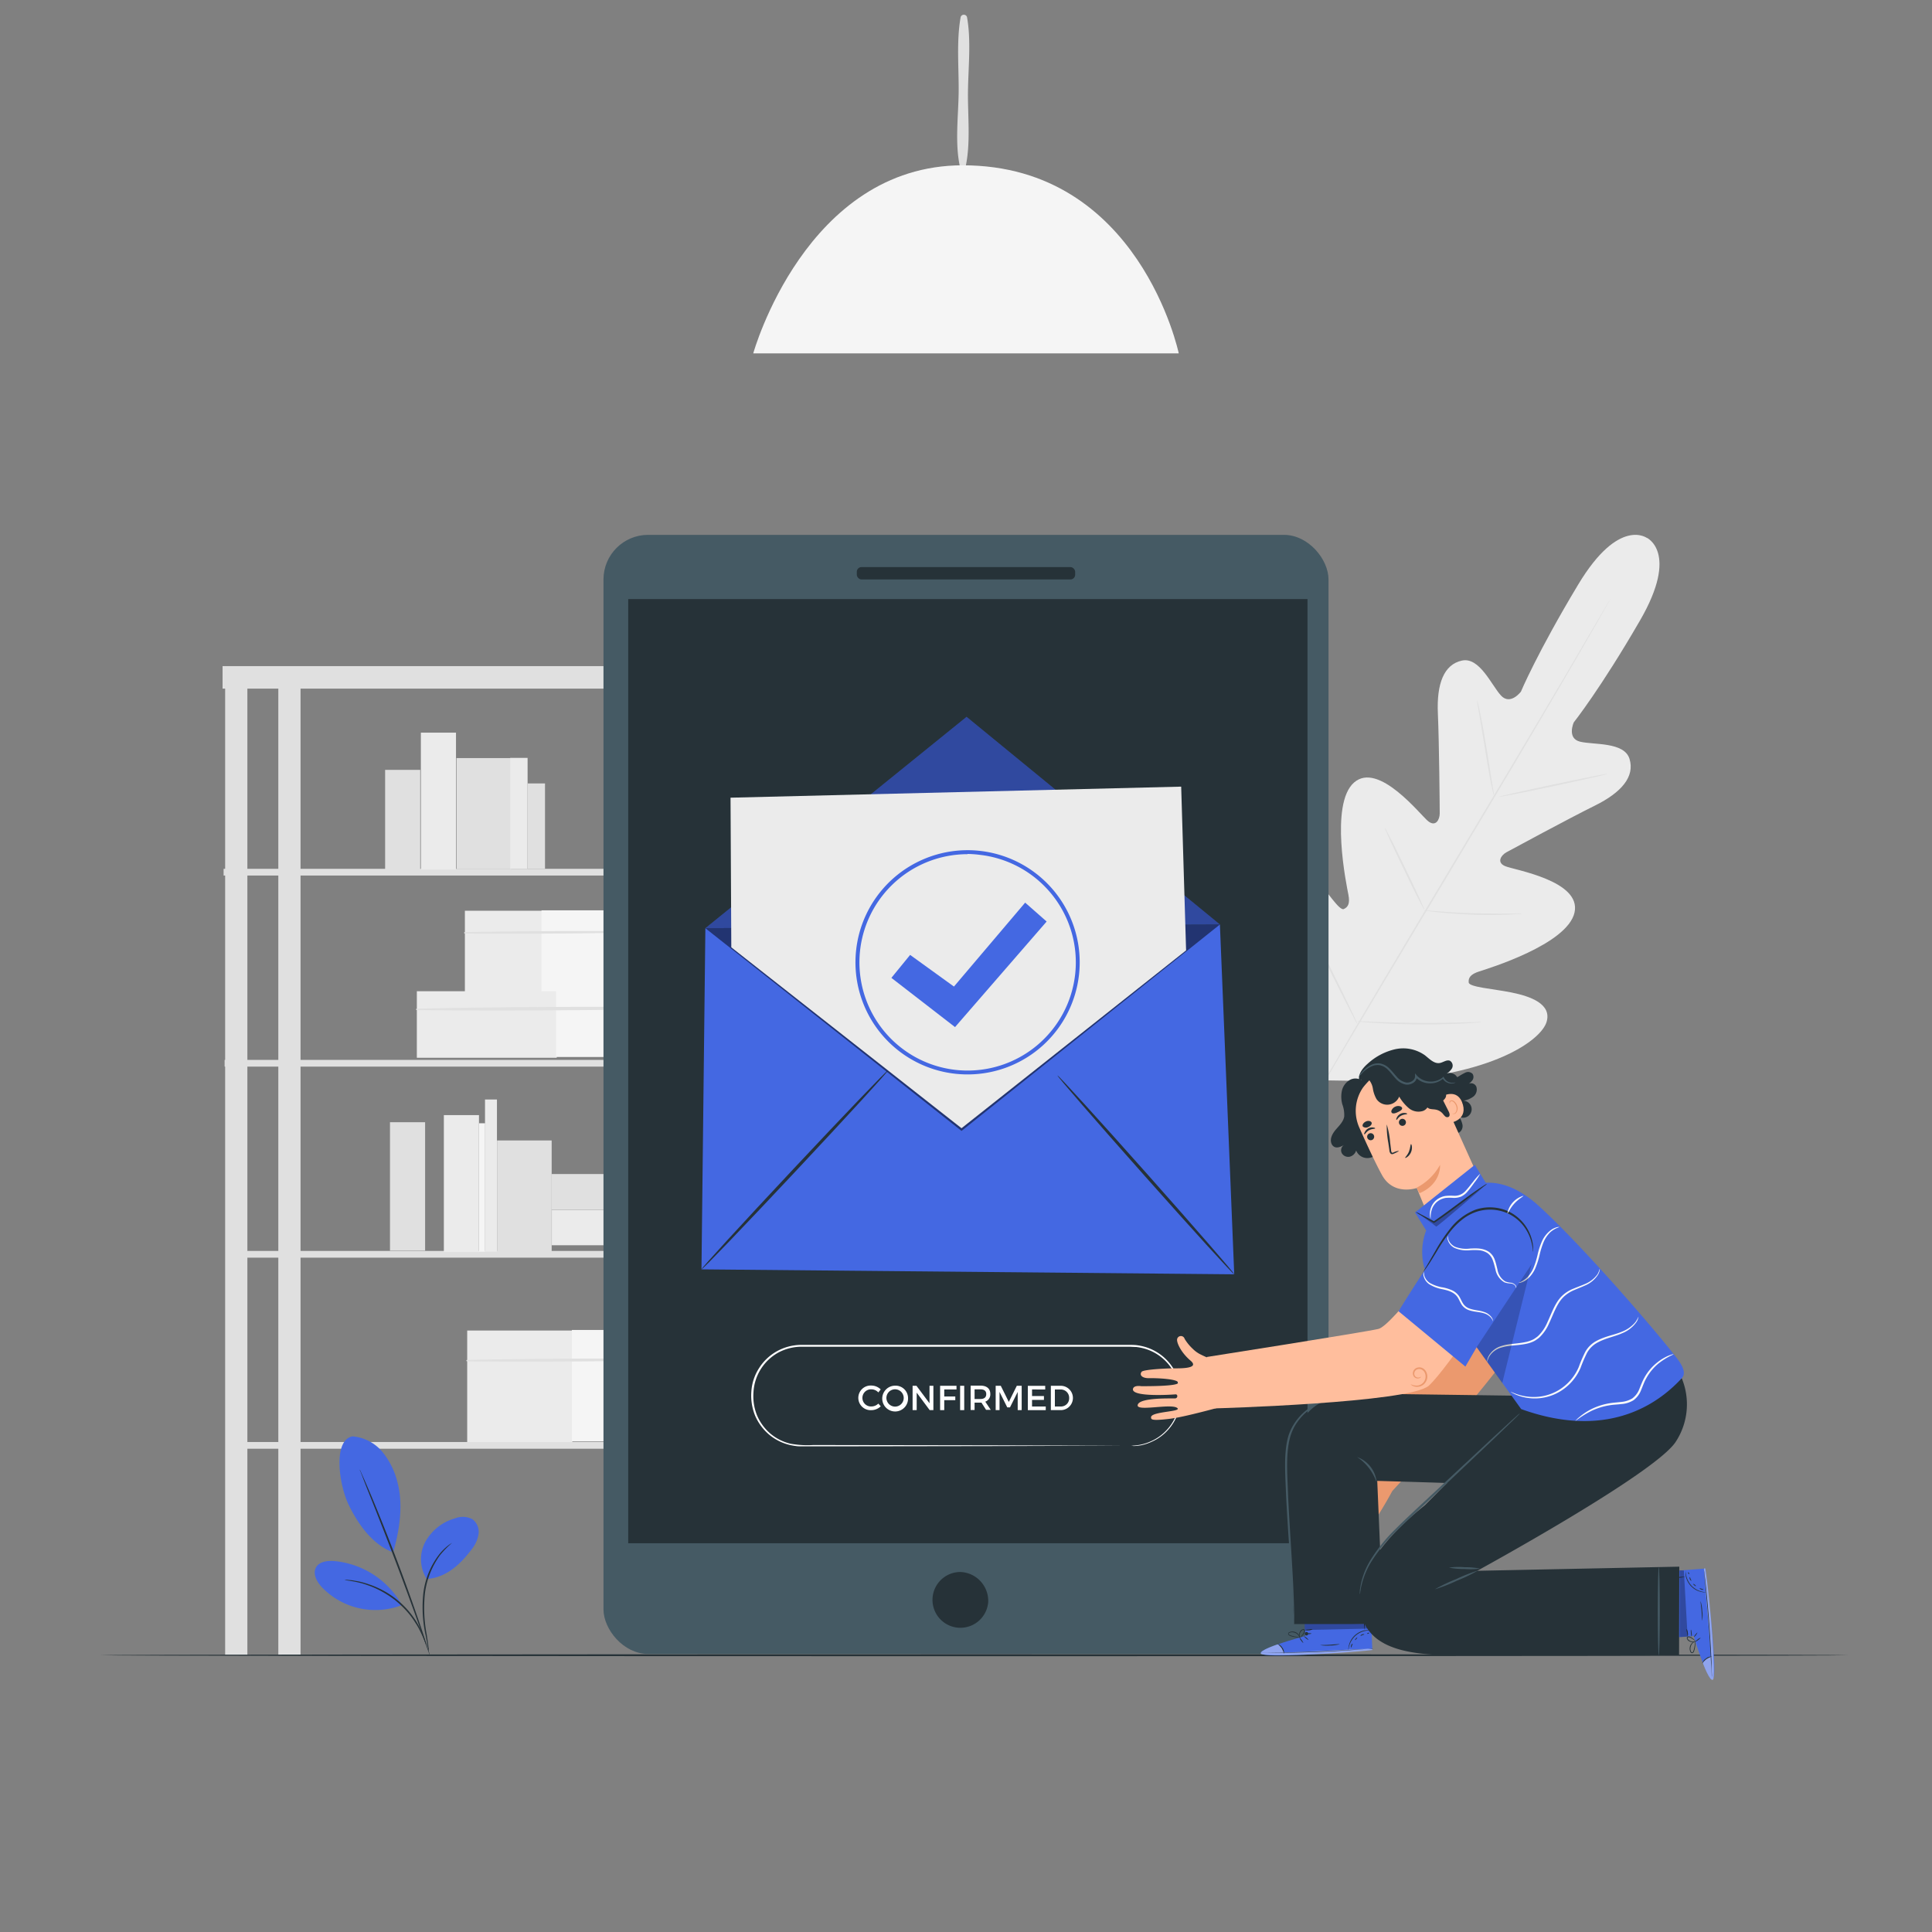 
<svg class="animated" id="freepik_stories-confirmed" xmlns="http://www.w3.org/2000/svg" viewBox="0 0 500 500" version="1.1" xmlns:xlink="http://www.w3.org/1999/xlink" xmlns:svgjs="http://svgjs.com/svgjs"><rect x="0" y="0" width="500" height="500" fill="#808080" stroke="none"/><g id="freepik--background-complete--inject-58" class="animable" style="transform-origin: 243.526px 216.066px;"><path d="M426.27,139.26s-7.25-5.57-17.82,12S393.61,179,393.61,179s-2.72,3.64-5.16,1-5.52-10-10.07-9.05c-4.71,1-6.6,6-6.26,13.67s.48,24.38.48,25.9-1,3.6-3,2-12.84-15.57-19.18-10-1.91,26.68-1.46,29-.08,3.25-1.2,3.74-4.33-4.57-7.59-8.43-7.72-7.77-11.11-4.25-5.5,19,7.48,45.24l6.81,11.78,13.66.21c29.27-1.32,41.78-10.62,43.23-15.29s-4.13-6.68-9.09-7.67-10.93-1.37-11.05-2.59.46-2.12,2.71-2.85,22.87-7,24.68-15.27-15.72-11-18-12-.93-2.86.37-3.57,16.07-8.7,22.92-12.09,10.35-7.48,8.94-12.08c-1.35-4.44-9.26-3.6-12.78-4.45s-1.65-5-1.65-5,6.91-8.68,17.16-26.4,1.64-21.43,1.64-21.43" style="fill: rgb(235, 235, 235); transform-origin: 377.981px 209.116px;" id="el9zwgitnqta7" class="animable"></path><path d="M416.77,155s-.06.13-.19.38l-.62,1.1c-.55,1-1.36,2.39-2.39,4.21-2.08,3.65-5.13,8.92-8.92,15.41-7.58,13-18.2,30.84-30,50.52s-22.46,37.51-30.1,50.45l-9,15.35-2.46,4.16-.65,1.08c-.15.25-.23.36-.23.36s.06-.13.19-.38.35-.63.61-1.1l2.4-4.21c2.08-3.65,5.13-8.92,8.92-15.41,7.58-13,18.2-30.84,30-50.52s22.46-37.51,30.1-50.45l9-15.34,2.46-4.17.65-1.08C416.69,155.06,416.77,155,416.77,155Z" style="fill: rgb(224, 224, 224); transform-origin: 374.49px 226.51px;" id="elwp8f3dpnnv" class="animable"></path><path d="M382.28,181.33a4,4,0,0,1,.28.94c.15.62.35,1.51.58,2.62.46,2.21,1,5.28,1.57,8.69s1,6.39,1.39,8.71c.17,1.05.32,1.93.43,2.64a5.27,5.27,0,0,1,.13,1,4.25,4.25,0,0,1-.29-.94c-.15-.61-.35-1.51-.57-2.62-.44-2.21-.95-5.29-1.51-8.7s-1.06-6.38-1.44-8.7c-.18-1-.33-1.92-.45-2.63A4.74,4.74,0,0,1,382.28,181.33Z" style="fill: rgb(224, 224, 224); transform-origin: 384.47px 193.63px;" id="elhmnzoa8t5qd" class="animable"></path><path d="M387.88,206.23c0-.11,6.27-1.54,14-3.18s14.1-2.89,14.13-2.78-6.26,1.54-14,3.19S387.91,206.35,387.88,206.23Z" style="fill: rgb(224, 224, 224); transform-origin: 401.945px 203.251px;" id="elekrmuuxvk2u" class="animable"></path><path d="M368.41,235.64a4.24,4.24,0,0,1,1,0l2.72.2c2.3.17,5.48.39,9,.5s6.7.12,9,.1h2.73a3.89,3.89,0,0,1,1,0,4.35,4.35,0,0,1-1,.12c-.65,0-1.58.11-2.73.15-2.31.1-5.5.15-9,0s-6.71-.38-9-.62c-1.15-.13-2.08-.24-2.72-.34A3.92,3.92,0,0,1,368.41,235.64Z" style="fill: rgb(224, 224, 224); transform-origin: 381.135px 236.208px;" id="eltdjfsl3j9" class="animable"></path><path d="M358.38,214.23a3.56,3.56,0,0,1,.48.8c.31.61.7,1.35,1.16,2.24,1,1.9,2.26,4.54,3.68,7.47s2.68,5.58,3.57,7.52c.41.9.76,1.67,1,2.3a3.48,3.48,0,0,1,.33.87,3.56,3.56,0,0,1-.48-.8c-.31-.61-.7-1.36-1.16-2.24-1-1.9-2.26-4.54-3.68-7.47s-2.68-5.59-3.57-7.52l-1-2.3A4.31,4.31,0,0,1,358.38,214.23Z" style="fill: rgb(224, 224, 224); transform-origin: 363.49px 224.83px;" id="el9tdrjdviiyb" class="animable"></path><path d="M337.89,238a7.56,7.56,0,0,1,.6,1l1.5,2.87c1.24,2.43,2.94,5.8,4.79,9.53s3.51,7.13,4.69,9.59l1.37,2.93a5.47,5.47,0,0,1,.45,1.1,9.15,9.15,0,0,1-.6-1l-1.49-2.87c-1.25-2.43-2.95-5.8-4.8-9.53s-3.5-7.12-4.68-9.59l-1.38-2.93A5.21,5.21,0,0,1,337.89,238Z" style="fill: rgb(224, 224, 224); transform-origin: 344.59px 251.51px;" id="elvw5cdhsbd4c" class="animable"></path><path d="M351.16,264.31a6.88,6.88,0,0,1,1.27,0l3.46.14c2.92.11,7,.24,11.42.27s8.5-.05,11.42-.13l3.47-.09a7.88,7.88,0,0,1,1.27,0,7.44,7.44,0,0,1-1.27.15c-.81.07-2,.15-3.46.22-2.92.15-7,.28-11.43.25s-8.51-.21-11.43-.4c-1.47-.09-2.65-.18-3.46-.26A6.69,6.69,0,0,1,351.16,264.31Z" style="fill: rgb(224, 224, 224); transform-origin: 367.315px 264.702px;" id="elmdioozayr4" class="animable"></path><g id="elus5icktks0g"><rect x="58.27" y="172.79" width="5.75" height="255.52" style="fill: rgb(224, 224, 224); transform-origin: 61.145px 300.55px; transform: rotate(-0.31deg);" class="animable"></rect></g><g id="el9hg3wphwpkf"><rect x="72.03" y="172.71" width="5.75" height="255.52" style="fill: rgb(224, 224, 224); transform-origin: 74.905px 300.47px; transform: rotate(-0.31deg);" class="animable"></rect></g><g id="elqlftcetjcyr"><rect x="192.3" y="172.07" width="5.75" height="255.52" style="fill: rgb(224, 224, 224); transform-origin: 195.175px 299.83px; transform: rotate(-0.31deg);" class="animable"></rect></g><g id="eltagwl1482j"><rect x="206.07" y="172" width="5.75" height="255.52" style="fill: rgb(224, 224, 224); transform-origin: 208.945px 299.76px; transform: rotate(-0.31deg);" class="animable"></rect></g><g id="el7105p25nqxi"><rect x="57.6" y="172.39" width="153.55" height="5.83" style="fill: rgb(224, 224, 224); transform-origin: 134.375px 175.305px; transform: rotate(-0.31deg);" class="animable"></rect></g><g id="el3r3o2tpm2l9"><rect x="57.87" y="224.85" width="153.55" height="1.74" style="fill: rgb(224, 224, 224); transform-origin: 134.645px 225.72px; transform: rotate(-0.31deg);" class="animable"></rect></g><g id="elw30f9x5tppq"><rect x="58.13" y="274.3" width="153.55" height="1.74" style="fill: rgb(224, 224, 224); transform-origin: 134.905px 275.17px; transform: rotate(-0.31deg);" class="animable"></rect></g><g id="elueaoztvdx7c"><rect x="58.4" y="323.74" width="153.55" height="1.74" style="fill: rgb(224, 224, 224); transform-origin: 135.175px 324.61px; transform: rotate(-0.31deg);" class="animable"></rect></g><g id="ele16b3qjgegh"><rect x="58.66" y="373.19" width="153.55" height="1.74" style="fill: rgb(224, 224, 224); transform-origin: 135.435px 374.06px; transform: rotate(-0.31deg);" class="animable"></rect></g><g id="el0gwqglm1qbil"><rect x="120.91" y="344.34" width="27.2" height="28.86" style="fill: rgb(235, 235, 235); transform-origin: 134.51px 358.77px; transform: rotate(-0.573deg);" class="animable"></rect></g><g id="el0eo44bva0kn"><rect x="147.99" y="344.19" width="27.2" height="28.86" style="fill: rgb(245, 245, 245); transform-origin: 161.59px 358.62px; transform: rotate(-0.31deg);" class="animable"></rect></g><path d="M120.88,352.31c18.07.18,36.2,0,54.27-.26a.21.21,0,0,0,0-.42c-18.07-.09-36.2-.05-54.27.32a.18.18,0,0,0,0,.36Z" style="fill: rgb(224, 224, 224); transform-origin: 148.031px 351.986px;" id="elinzs6cvzcls" class="animable"></path><g id="el724j7cfi69g"><rect x="120.31" y="235.7" width="19.92" height="21.13" style="fill: rgb(235, 235, 235); transform-origin: 130.27px 246.265px; transform: rotate(-0.573deg);" class="animable"></rect></g><g id="el51qhyrbgwc9"><rect x="140.14" y="235.59" width="19.92" height="21.13" style="fill: rgb(245, 245, 245); transform-origin: 150.1px 246.155px; transform: rotate(-0.573deg);" class="animable"></rect></g><path d="M120.29,241.59q19.86.16,39.75-.18a.22.22,0,0,0,0-.43c-13.23-.07-26.51,0-39.75.25a.18.18,0,0,0,0,.36Z" style="fill: rgb(224, 224, 224); transform-origin: 140.162px 241.298px;" id="eloz6j3149k88" class="animable"></path><g id="eltf4flpfyzoa"><rect x="107.88" y="256.53" width="36.2" height="17.22" style="fill: rgb(235, 235, 235); transform-origin: 125.98px 265.14px; transform: rotate(-0.573deg);" class="animable"></rect></g><g id="eldf5i366yltn"><rect x="143.9" y="256.33" width="36.2" height="17.22" style="fill: rgb(245, 245, 245); transform-origin: 162px 264.94px; transform: rotate(-0.573deg);" class="animable"></rect></g><path d="M107.86,261.41c24,.27,48.18,0,72.22-.35a.22.22,0,0,0,0-.43c-24.05-.12-48.18-.11-72.22.42a.18.18,0,0,0,0,.36Z" style="fill: rgb(224, 224, 224); transform-origin: 143.968px 261.044px;" id="elm6wqlql2g4" class="animable"></path><g id="elj4g2kq8sjh8"><rect x="108.92" y="189.61" width="9.09" height="35.45" style="fill: rgb(235, 235, 235); transform-origin: 113.465px 207.335px; transform: rotate(-0.31deg);" class="animable"></rect></g><g id="ely9heeeizunp"><rect x="99.67" y="199.24" width="9.09" height="25.78" style="fill: rgb(224, 224, 224); transform-origin: 104.215px 212.13px; transform: rotate(-0.31deg);" class="animable"></rect></g><g id="eloj28yuhlki"><rect x="118.14" y="196.19" width="14.13" height="28.73" style="fill: rgb(224, 224, 224); transform-origin: 125.205px 210.555px; transform: rotate(-0.31deg);" class="animable"></rect></g><g id="elkye0vaw01s"><rect x="132.05" y="196.14" width="4.49" height="28.73" style="fill: rgb(235, 235, 235); transform-origin: 134.295px 210.505px; transform: rotate(-0.573deg);" class="animable"></rect></g><g id="ellpdwi0eyaem"><rect x="136.56" y="202.75" width="4.49" height="22.09" style="fill: rgb(224, 224, 224); transform-origin: 138.805px 213.795px; transform: rotate(-0.31deg);" class="animable"></rect></g><g id="elp1mvhs5hn1"><rect x="100.93" y="290.43" width="9.09" height="33.24" style="fill: rgb(224, 224, 224); transform-origin: 105.475px 307.05px; transform: rotate(22.29deg);" class="animable"></rect></g><g id="el6kv8n3c687x"><rect x="114.87" y="288.59" width="9.09" height="35.45" style="fill: rgb(235, 235, 235); transform-origin: 119.415px 306.315px; transform: rotate(-0.31deg);" class="animable"></rect></g><g id="el3lid7numcau"><rect x="128.64" y="295.15" width="14.13" height="28.73" style="fill: rgb(224, 224, 224); transform-origin: 135.705px 309.515px; transform: rotate(-0.31deg);" class="animable"></rect></g><g id="elg8u3bp8h5de"><rect x="125.52" y="284.55" width="3.09" height="39.37" style="fill: rgb(235, 235, 235); transform-origin: 127.065px 304.235px; transform: rotate(-0.31deg);" class="animable"></rect></g><g id="el0h1necn4locr"><rect x="123.99" y="290.7" width="1.55" height="33.24" style="fill: rgb(245, 245, 245); transform-origin: 124.765px 307.32px; transform: rotate(-0.31deg);" class="animable"></rect></g><g id="el5zzz03pxsgn"><rect x="158.83" y="306.44" width="1.55" height="33.24" style="fill: rgb(245, 245, 245); transform-origin: 159.605px 323.06px; transform: rotate(-90.31deg);" class="animable"></rect></g><g id="elw49vpwwh2h"><rect x="142.81" y="313.08" width="36.23" height="9.19" style="fill: rgb(235, 235, 235); transform-origin: 160.925px 317.675px; transform: rotate(-0.31deg);" class="animable"></rect></g><g id="elurn2a9xjclm"><rect x="142.76" y="303.84" width="29.1" height="9.19" style="fill: rgb(224, 224, 224); transform-origin: 157.31px 308.435px; transform: rotate(-0.573deg);" class="animable"></rect></g><path d="M249.93,43c1.29-6.1.51-13.06.58-19.28s.86-13.17-.25-19.31a.86.86,0,0,0-1.64,0c-1.12,6.15-.46,13.06-.52,19.31s-1,13.18.3,19.28a.8.8,0,0,0,1.53,0Z" style="fill: rgb(224, 224, 224); transform-origin: 249.282px 23.688px;" id="ellj98y1xd6q" class="animable"></path><path d="M194.94,91.45H305.06s-10.17-48.67-55.89-48.67C208.49,42.78,194.94,91.45,194.94,91.45Z" style="fill: rgb(245, 245, 245); transform-origin: 250px 67.115px;" id="elivrz7ceunk" class="animable"></path></g><g id="freepik--Floor--inject-58" class="animable" style="transform-origin: 252.105px 428.37px;"><path d="M478.44,428.37c0,.14-101.34.26-226.32.26s-226.35-.12-226.35-.26,101.32-.26,226.35-.26S478.44,428.22,478.44,428.37Z" style="fill: rgb(38, 50, 56); transform-origin: 252.105px 428.37px;" id="el5jb3tpmxb3w" class="animable"></path></g><g id="freepik--Device--inject-58" class="animable" style="transform-origin: 250px 283.23px;"><rect x="156.18" y="138.42" width="187.64" height="289.62" rx="11.55" style="fill: rgb(69, 90, 100); transform-origin: 250px 283.23px;" id="eldcv99ej43i" class="animable"></rect><path d="M255.75,414.57a7.22,7.22,0,1,1-7.2-7.74A7.49,7.49,0,0,1,255.75,414.57Z" style="fill: rgb(38, 50, 56); transform-origin: 248.542px 414.05px;" id="elpye16au23k" class="animable"></path><rect x="221.74" y="146.76" width="56.51" height="3.2" rx="1.22" style="fill: rgb(38, 50, 56); transform-origin: 249.995px 148.36px;" id="el3n6zdaxzic4" class="animable"></rect><rect x="162.58" y="155.04" width="175.8" height="244.35" style="fill: rgb(38, 50, 56); transform-origin: 250.48px 277.215px;" id="elgzylho38y6i" class="animable"></rect><path d="M292.74,374.17l.65-.06a13.39,13.39,0,0,0,1.88-.25,12.62,12.62,0,0,0,2.9-1,12.14,12.14,0,0,0,3.41-2.4,12.39,12.39,0,0,0,2.86-4.36,13.49,13.49,0,0,0,.81-6.12A12.54,12.54,0,0,0,296.13,349a14.16,14.16,0,0,0-2.08-.4c-.72,0-1.44-.08-2.19-.07H287.3l-9.67,0-21.35,0-48.91,0a12.76,12.76,0,0,0-6.06,1.58A12.48,12.48,0,0,0,195,360.28a13.32,13.32,0,0,0,.91,6,12.83,12.83,0,0,0,3.49,4.76,12.54,12.54,0,0,0,5.18,2.59,24.55,24.55,0,0,0,5.75.35H216l39.95.06,26.93.08,7.32.05,1.9,0,.65,0-.65,0-1.9,0-7.32,0-26.93.08-39.95.06h-8.61c-.49,0-1,0-1.49-.09a14.58,14.58,0,0,1-1.47-.26,13,13,0,0,1-5.39-2.69,13.37,13.37,0,0,1-3.64-4.95,13.83,13.83,0,0,1-.95-6.18,12.61,12.61,0,0,1,1.95-6,12.89,12.89,0,0,1,4.66-4.44,13.23,13.23,0,0,1,6.32-1.65l48.91,0,21.35,0h14.23c.74,0,1.49,0,2.23.07a15,15,0,0,1,2.14.43A12.86,12.86,0,0,1,305.54,360a13.69,13.69,0,0,1-.87,6.23,12.61,12.61,0,0,1-2.94,4.41,12.28,12.28,0,0,1-3.49,2.4,12.81,12.81,0,0,1-2.95,1,11.91,11.91,0,0,1-1.9.19C293,374.18,292.74,374.17,292.74,374.17Z" style="fill: rgb(255, 255, 255); transform-origin: 250.005px 361.18px;" id="elfm1qdf039wu" class="animable"></path><path d="M227.93,359.58l-.62.78a2.43,2.43,0,0,0-1.75-.8,2.22,2.22,0,1,0,0,4.43,2.57,2.57,0,0,0,1.75-.74l.63.7a3.58,3.58,0,0,1-2.44,1,3.19,3.19,0,1,1,0-6.37A3.48,3.48,0,0,1,227.93,359.58Z" style="fill: rgb(255, 255, 255); transform-origin: 225.036px 361.765px;" id="elpql2xx2evt" class="animable"></path><path d="M235,361.79a3.34,3.34,0,1,1-3.34-3.18A3.22,3.22,0,0,1,235,361.79Zm-5.6,0a2.26,2.26,0,0,0,2.27,2.24,2.24,2.24,0,1,0-2.27-2.24Z" style="fill: rgb(255, 255, 255); transform-origin: 231.664px 361.949px;" id="elh1tbk0lcjvs" class="animable"></path><path d="M240.6,364.94l-3.36-4.52v4.52h-1.06v-6.3h1l3.38,4.53v-4.53h1v6.3Z" style="fill: rgb(255, 255, 255); transform-origin: 238.87px 361.79px;" id="el3xgi52j3azs" class="animable"></path><path d="M244.37,359.59v1.82h2.86v.95h-2.86v2.58H243.3v-6.3h4.24v.95Z" style="fill: rgb(255, 255, 255); transform-origin: 245.42px 361.79px;" id="elxynmb0uxh99" class="animable"></path><path d="M248.48,364.94v-6.3h1.06v6.3Z" style="fill: rgb(255, 255, 255); transform-origin: 249.01px 361.79px;" id="elbl4492ajp94" class="animable"></path><path d="M254,363h-1.78v1.9H251.2v-6.3h2.55c1.61,0,2.54.78,2.54,2.15a2,2,0,0,1-1.3,2l1.41,2.11h-1.21Zm-.29-.94c1,0,1.53-.42,1.53-1.27s-.55-1.23-1.53-1.23h-1.49v2.5Z" style="fill: rgb(255, 255, 255); transform-origin: 253.8px 361.75px;" id="elzhkuy5t8k" class="animable"></path><path d="M263.38,364.94v-4.71l-2,4h-.7l-2-4v4.71h-1v-6.3H259l2.08,4.18,2.07-4.18h1.26v6.3Z" style="fill: rgb(255, 255, 255); transform-origin: 261.045px 361.79px;" id="elitlk3l9tcr" class="animable"></path><path d="M267.09,359.59v1.7h3.08v1h-3.08V364h3.55v.95H266v-6.3h4.5v.95Z" style="fill: rgb(255, 255, 255); transform-origin: 268.32px 361.8px;" id="eluzk5kpcbd8f" class="animable"></path><path d="M274.52,358.64a3.15,3.15,0,1,1,0,6.3h-2.56v-6.3ZM273,364h1.54a2.11,2.11,0,0,0,2.16-2.19,2.15,2.15,0,0,0-2.2-2.21H273Z" style="fill: rgb(255, 255, 255); transform-origin: 274.815px 361.79px;" id="eld92sypttja4" class="animable"></path></g><g id="freepik--Envelope--inject-58" class="animable" style="transform-origin: 250.48px 257.656px;"><polygon points="182.55 240.22 315.71 239.26 319.42 329.79 181.54 328.51 182.55 240.22" style="fill: rgb(68, 104, 226); transform-origin: 250.48px 284.525px;" id="elq0b8a29ap9" class="animable"></polygon><polyline points="182.55 240.22 250.15 185.52 315.71 239.26" style="fill: rgb(68, 104, 226); transform-origin: 249.13px 212.87px;" id="elp1vbjzr8mw" class="animable"></polyline><g id="elo3rgykjzvlf"><g style="opacity: 0.3; transform-origin: 249.13px 212.87px;" class="animable"><polyline points="182.55 240.22 250.15 185.52 315.71 239.26" id="elikgb7wsrygd" class="animable" style="transform-origin: 249.13px 212.87px;"></polyline></g></g><path d="M181.54,328.51c-.17-.15,10.49-11.79,23.81-26s24.24-25.59,24.41-25.43-10.49,11.79-23.81,26S181.71,328.67,181.54,328.51Z" style="fill: rgb(38, 50, 56); transform-origin: 205.65px 302.795px;" id="elzrsy6lew9as" class="animable"></path><path d="M319.42,329.79c-.17.15-10.55-11.25-23.18-25.47s-22.74-25.87-22.57-26,10.55,11.25,23.18,25.47S319.59,329.64,319.42,329.79Z" style="fill: rgb(38, 50, 56); transform-origin: 296.545px 304.055px;" id="el8y18kxluv0d" class="animable"></path><g id="el89fys058i9"><g style="opacity: 0.5; transform-origin: 249.13px 265.97px;" class="animable"><polyline points="315.71 239.26 248.84 292.68 182.55 240.22" id="elp6nw8l6obkk" class="animable" style="transform-origin: 249.13px 265.97px;"></polyline></g></g><polygon points="189.26 245.17 189.06 206.44 305.69 203.58 306.96 245.96 248.84 291.98 189.26 245.17" style="fill: rgb(235, 235, 235); transform-origin: 248.01px 247.78px;" id="elxnk8nkx76vf" class="animable"></polygon><path d="M250.47,278.06a29,29,0,0,1-28.89-32.28,29,29,0,0,1,57.66,6.53h0a29,29,0,0,1-28.77,25.75Zm-.08-57a28,28,0,1,0,27.85,31.17h0a28,28,0,0,0-24.68-31A28.2,28.2,0,0,0,250.39,221Z" style="fill: rgb(68, 104, 226); transform-origin: 250.409px 249.045px;" id="elyd0xiz6paag" class="animable"></path><polygon points="230.69 253.07 235.54 247.13 246.88 255.32 265.31 233.6 270.87 238.49 247.16 265.81 230.69 253.07" style="fill: rgb(68, 104, 226); transform-origin: 250.78px 249.705px;" id="elcsfyp0fww0o" class="animable"></polygon></g><g id="freepik--Character--inject-58" class="animable" style="transform-origin: 368.426px 353.036px;"><path d="M375.93,292.34a1.2,1.2,0,0,0,1.77.71,2,2,0,0,0,.78-2,5.79,5.79,0,0,0-.89-2.06,2.2,2.2,0,1,0,1.11-4.12,5.75,5.75,0,0,0,2.62-1.09,2.33,2.33,0,0,0,.74-2.58,1.48,1.48,0,0,0-2.35-.46,4.32,4.32,0,0,0,1.33-1.15,1.48,1.48,0,0,0,.07-1.66,1.61,1.61,0,0,0-1.87-.34,15.68,15.68,0,0,0-1.77,1,4.64,4.64,0,0,1-4.64-.17l-3.73,3.08Z" style="fill: rgb(38, 50, 56); transform-origin: 375.644px 285.324px;" id="el9m3wwf2a5b" class="animable"></path><path d="M356,275.41a5.71,5.71,0,0,0-3.88,4.77,3,3,0,0,0,.55,2.25,2.69,2.69,0,0,0,2.63.72,6.79,6.79,0,0,0,2.51-1.31,5,5,0,0,0,2.36-3.13,3.2,3.2,0,0,0-2-3.13,4.71,4.71,0,0,0-3.83.22" style="fill: rgb(38, 50, 56); transform-origin: 356.129px 279.259px;" id="el8sqblls2y6" class="animable"></path><path d="M359.23,293.88a11.63,11.63,0,0,1-1.65,3.72,4.88,4.88,0,0,1-3.37,2.09,3.12,3.12,0,0,1-3.24-1.94,2.31,2.31,0,0,1-1.66,1.6,1.91,1.91,0,0,1-2.06-.92,1.64,1.64,0,0,1,.58-2.11c-.8.45-1.8.91-2.59.44a1.64,1.64,0,0,1-.7-.93c-.41-1.26.37-2.58,1.24-3.58s1.89-2,2.1-3.28a7.68,7.68,0,0,0-.47-3.12,7.41,7.41,0,0,1-.14-3.5,4.3,4.3,0,0,1,2-2.82,3,3,0,0,1,3.32.19l.17,1.7,6.5,12.46" style="fill: rgb(38, 50, 56); transform-origin: 351.844px 289.414px;" id="elymuguz7653" class="animable"></path><path d="M374.78,313.7s2.33,24.65.37,27.86-26,36.76-26,36.76l.06,0c-.47.2-1,.39-1.52.6a8,8,0,0,1-2.61.46,11.76,11.76,0,0,1-3.28-.31c-1-.34-1.83.67-1.31,1.43s3.15,1.74,6.41,1.43-.41,3.3-1.72,4.64-5.17,5.69-5.07,6.42c.14,1.07,1.31,1.12,2.59-.25s5.39-5.22,6.07-4.49-6.1,7.46-6.1,7.46-1.68,1.21-.92,2.08c1.35,1.56,8-6.14,8.63-6.89.43-.52,1.19.24.7.77s-6.9,6.58-5.53,8.18c1.05,1.23,5.54-6.29,7.56-6.8s-4,5.35-2.93,6.49c.39.42.74.68,3.7-3.19a110.89,110.89,0,0,0,6.45-10.48c3.15-3.41,34.2-37.12,34.44-43.42.25-6.63,1.44-29.07,1.44-29.07Z" style="fill: rgb(235, 153, 110); transform-origin: 368.159px 356.683px;" id="elv5h33vy8erj" class="animable"></path><path d="M337.75,423.42l-.29-9.15,17.14-.64.56,13.38-1.06.11c-4.72.44-24,1.9-27.23,1.06C323.31,427.24,337.75,423.42,337.75,423.42Z" style="fill: rgb(68, 104, 226); transform-origin: 340.733px 421.033px;" id="elk59sogjf0g" class="animable"></path><g id="eli5gvyjxqs0r"><g style="opacity: 0.4; transform-origin: 340.709px 426.954px;" class="animable"><path d="M330.7,425.54s-5.05,1.66-4.38,2.48,20.23.07,28.84-1l-.05-.38-22.81,1.06S331.7,425.54,330.7,425.54Z" style="fill: rgb(255, 255, 255); transform-origin: 340.709px 426.954px;" id="elozb7hyk28d" class="animable"></path></g></g><path d="M355.38,426.61l-.29,0-.84.08-3.11.26c-2.63.19-6.26.41-10.28.57s-7.66.21-10.29.22h-3.12l-.85,0a1,1,0,0,1-.3,0l.3,0,.85,0,3.11-.05c2.64-.05,6.28-.13,10.29-.29s7.65-.35,10.28-.51l3.11-.19.85,0Z" style="fill: rgb(38, 50, 56); transform-origin: 340.84px 427.181px;" id="elyq71lnfq3f8" class="animable"></path><path d="M332.31,428a6.94,6.94,0,0,0-.63-1.47,7.3,7.3,0,0,0-1.11-1.15,2.29,2.29,0,0,1,1.28,1A2.24,2.24,0,0,1,332.31,428Z" style="fill: rgb(38, 50, 56); transform-origin: 331.447px 426.69px;" id="eltfjrafp7s6" class="animable"></path><path d="M337.27,425.2s-.3-.25-.56-.64a1.88,1.88,0,0,1-.4-.75c.05,0,.3.25.57.63S337.32,425.17,337.27,425.2Z" style="fill: rgb(38, 50, 56); transform-origin: 336.794px 424.505px;" id="elpt1fbdufmu" class="animable"></path><path d="M338.63,424.41s-.31-.12-.62-.38-.52-.49-.48-.54.31.13.62.38S338.67,424.37,338.63,424.41Z" style="fill: rgb(38, 50, 56); transform-origin: 338.08px 423.946px;" id="el8ejxiv14nv" class="animable"></path><path d="M339.45,422.76a2.09,2.09,0,0,1-.89.15.45.45,0,1,1,0-.21A2.05,2.05,0,0,1,339.45,422.76Z" style="fill: rgb(38, 50, 56); transform-origin: 338.561px 422.805px;" id="el05cvcar4hrn" class="animable"></path><path d="M339.71,421.61a1.81,1.81,0,0,1-1,.33,1.86,1.86,0,0,1-1-.1,6.2,6.2,0,0,1,1-.11A5.14,5.14,0,0,1,339.71,421.61Z" style="fill: rgb(38, 50, 56); transform-origin: 338.71px 421.789px;" id="elk2sxvt8x81" class="animable"></path><path d="M336.63,423.73a3.18,3.18,0,0,1-1.1,0,6.71,6.71,0,0,1-1.18-.21,3.54,3.54,0,0,1-.68-.25.62.62,0,0,1-.29-.34.43.43,0,0,1,.15-.44,2,2,0,0,1,2.52.49,1.92,1.92,0,0,1,.39.72.69.69,0,0,1,0,.3,3.18,3.18,0,0,0-.54-.92,2,2,0,0,0-1-.58,1.71,1.71,0,0,0-1.31.14c-.17.14-.09.34.11.45a3.32,3.32,0,0,0,.62.24,6.9,6.9,0,0,0,1.15.25C336.21,423.71,336.63,423.69,336.63,423.73Z" style="fill: rgb(38, 50, 56); transform-origin: 334.999px 423.12px;" id="eln4tme7er7i" class="animable"></path><path d="M336.35,423.79a1.09,1.09,0,0,1-.15-.76,1.65,1.65,0,0,1,.27-.81,1.08,1.08,0,0,1,.89-.6.44.44,0,0,1,.36.49,1.06,1.06,0,0,1-.17.5,3.32,3.32,0,0,1-.49.69c-.34.35-.6.49-.62.47s.21-.21.51-.57a3.7,3.7,0,0,0,.43-.67c.14-.24.23-.67-.05-.7s-.54.26-.7.49a1.89,1.89,0,0,0-.29.73A4.08,4.08,0,0,0,336.35,423.79Z" style="fill: rgb(38, 50, 56); transform-origin: 336.954px 422.705px;" id="el1w2vy18ongr" class="animable"></path><path d="M354.85,421.93s-.49,0-1.26.09a5.57,5.57,0,0,0-2.72,1.25,5.5,5.5,0,0,0-1.63,2.5c-.24.75-.24,1.24-.28,1.24a1.18,1.18,0,0,1,0-.35,4.7,4.7,0,0,1,.15-.93,5.21,5.21,0,0,1,4.47-3.85,4.25,4.25,0,0,1,.94,0A.92.92,0,0,1,354.85,421.93Z" style="fill: rgb(38, 50, 56); transform-origin: 351.898px 424.432px;" id="elnyen7gqx02o" class="animable"></path><path d="M352.81,414.87a30,30,0,0,1,.28,3.51,28.41,28.41,0,0,1,.07,3.53,32.9,32.9,0,0,1-.28-3.52A28.24,28.24,0,0,1,352.81,414.87Z" style="fill: rgb(38, 50, 56); transform-origin: 352.985px 418.39px;" id="ela7beayedwsl" class="animable"></path><path d="M346.72,425.52a9.76,9.76,0,0,1-2.49.34,10.06,10.06,0,0,1-2.52-.1c0-.06,1.13,0,2.51-.11S346.71,425.46,346.72,425.52Z" style="fill: rgb(38, 50, 56); transform-origin: 344.215px 425.698px;" id="el1zuz0wx8lpj" class="animable"></path><path d="M350.08,425.39s-.09.24-.19.5-.16.49-.22.49-.1-.27,0-.57S350,425.35,350.08,425.39Z" style="fill: rgb(38, 50, 56); transform-origin: 349.845px 425.882px;" id="el5eufopywamo" class="animable"></path><path d="M351.28,423.76s-.06.22-.23.41-.34.31-.39.27.07-.22.24-.41S351.24,423.72,351.28,423.76Z" style="fill: rgb(38, 50, 56); transform-origin: 350.964px 424.1px;" id="elwe0od3ia1lb" class="animable"></path><path d="M353.07,423c0,.06-.24.07-.49.17s-.43.24-.47.2.09-.28.4-.4S353.08,422.92,353.07,423Z" style="fill: rgb(38, 50, 56); transform-origin: 352.587px 423.141px;" id="ele79l279m8w" class="animable"></path><path d="M354.34,422.59c0,.05-.07.14-.21.2s-.27.07-.3,0,.08-.15.22-.21S354.32,422.53,354.34,422.59Z" style="fill: rgb(38, 50, 56); transform-origin: 354.083px 422.689px;" id="elwqn9jkw200b" class="animable"></path><g id="elf1l6fo748g8"><g style="opacity: 0.3; transform-origin: 346.27px 420.805px;" class="animable"><polygon points="354.81 421.47 337.68 421.84 337.63 419.77 354.91 420.38 354.81 421.47" id="eldks51jvres5" class="animable" style="transform-origin: 346.27px 420.805px;"></polygon></g></g><path d="M402.27,361.34l-54.18-.74S333,362,333,381.64l1.91,38.67H358l-1.57-37.06c1.29,0,18.77.58,18.77.58Z" style="fill: rgb(38, 50, 56); transform-origin: 367.635px 390.455px;" id="elntjntrrcrvq" class="animable"></path><path d="M334.92,420.31a3.23,3.23,0,0,1-.07-.67c0-.49-.07-1.13-.11-1.92l-.41-7.06c-.35-6-1-14.19-1.48-23.31-.16-4.55-.51-8.91,0-12.88a18.82,18.82,0,0,1,.59-2.86,13.45,13.45,0,0,1,1.11-2.53,14.46,14.46,0,0,1,3.14-3.8,16.32,16.32,0,0,1,3.4-2.23,17.17,17.17,0,0,1,2.88-1l1.08-.26.81-.13a3.38,3.38,0,0,1,.67-.07,2.82,2.82,0,0,1-.65.17l-.79.18-1.07.3a21.13,21.13,0,0,0-2.8,1.11,16.43,16.43,0,0,0-3.29,2.24,14.65,14.65,0,0,0-3,3.74,13.56,13.56,0,0,0-1,2.46,19.67,19.67,0,0,0-.56,2.79c-.51,3.88-.15,8.24,0,12.79.45,9.1,1.07,17.33,1.33,23.31.14,3,.21,5.4.24,7.07,0,.8,0,1.43,0,1.93A2.88,2.88,0,0,1,334.92,420.31Z" style="fill: rgb(69, 90, 100); transform-origin: 339.557px 390.95px;" id="eldt1yaj2k5an" class="animable"></path><path d="M438.33,423.43l-9.14.61L428,406.94l13.35-1,.15,1c.6,4.7,2.74,24,2,27.17C442.66,437.73,438.33,423.43,438.33,423.43Z" style="fill: rgb(68, 104, 226); transform-origin: 435.827px 420.319px;" id="ely465ap7qhel" class="animable"></path><g id="el9ufunvk2bk6"><g style="opacity: 0.4; transform-origin: 442.13px 420.335px;" class="animable"><path d="M440.7,430.4s1.83,5,2.63,4.29-.64-20.22-2-28.78l-.38,0,1.87,22.77S440.66,429.4,440.7,430.4Z" style="fill: rgb(255, 255, 255); transform-origin: 442.13px 420.335px;" id="elb64x7m59ft" class="animable"></path></g></g><path d="M440.89,405.7a1.19,1.19,0,0,1,.06.29c0,.25.07.53.11.84.1.84.22,1.88.36,3.1.29,2.62.64,6.24.93,10.25s.49,7.64.59,10.28c0,1.22.07,2.27.1,3.11,0,.32,0,.6,0,.85a1.36,1.36,0,0,1,0,.3,2.29,2.29,0,0,1,0-.3c0-.25,0-.53-.05-.84,0-.85-.1-1.89-.17-3.12-.14-2.63-.35-6.26-.64-10.27s-.63-7.63-.88-10.25c-.11-1.22-.21-2.26-.29-3.1,0-.32-.05-.59-.08-.85S440.89,405.7,440.89,405.7Z" style="fill: rgb(38, 50, 56); transform-origin: 441.969px 420.21px;" id="elj7vk1bz55n" class="animable"></path><path d="M443.05,428.7a7.92,7.92,0,0,0-1.44.69,6.71,6.71,0,0,0-1.11,1.15,2.28,2.28,0,0,1,1-1.32A2.31,2.31,0,0,1,443.05,428.7Z" style="fill: rgb(38, 50, 56); transform-origin: 441.775px 429.619px;" id="elzr360nrd5jj" class="animable"></path><path d="M440.12,423.84c0,.05-.24.31-.61.59s-.71.47-.75.42.25-.31.62-.59A2.11,2.11,0,0,1,440.12,423.84Z" style="fill: rgb(38, 50, 56); transform-origin: 439.438px 424.349px;" id="elsui05gobism" class="animable"></path><path d="M439.29,422.51s-.12.32-.36.64-.48.54-.52.5.11-.32.36-.63S439.24,422.48,439.29,422.51Z" style="fill: rgb(38, 50, 56); transform-origin: 438.847px 423.081px;" id="el4ldm5itqhn2" class="animable"></path><path d="M437.61,421.76c.06,0,.14.39.18.88a2,2,0,0,1,0,.9c-.06,0-.14-.39-.18-.88S437.55,421.76,437.61,421.76Z" style="fill: rgb(38, 50, 56); transform-origin: 437.707px 422.65px;" id="el2x8btbf15py" class="animable"></path><path d="M436.45,421.54a1.72,1.72,0,0,1,.36,1,1.76,1.76,0,0,1-.06,1,5.23,5.23,0,0,1-.14-1A5.15,5.15,0,0,1,436.45,421.54Z" style="fill: rgb(38, 50, 56); transform-origin: 436.653px 422.54px;" id="elmqsdd2axab" class="animable"></path><path d="M438.67,424.53a3,3,0,0,1,.08,1.1,6.38,6.38,0,0,1-.18,1.19,3.43,3.43,0,0,1-.22.69.63.63,0,0,1-.32.3.45.45,0,0,1-.46-.13,2,2,0,0,1,.41-2.54,1.92,1.92,0,0,1,.71-.41.59.59,0,0,1,.29-.05,2.88,2.88,0,0,0-.9.57,1.94,1.94,0,0,0-.54,1,1.65,1.65,0,0,0,.19,1.3c.14.17.34.09.44-.12a3.62,3.62,0,0,0,.22-.63,7.37,7.37,0,0,0,.21-1.16C438.67,425,438.64,424.54,438.67,424.53Z" style="fill: rgb(38, 50, 56); transform-origin: 438.133px 426.179px;" id="elxa8nde16ykl" class="animable"></path><path d="M438.75,424.81a1.09,1.09,0,0,1-.76.19,1.89,1.89,0,0,1-.82-.24,1.12,1.12,0,0,1-.63-.88.44.44,0,0,1,.48-.37,1.13,1.13,0,0,1,.51.15,3,3,0,0,1,.7.47,1.65,1.65,0,0,1,.49.59s-.21-.2-.58-.48a4.34,4.34,0,0,0-.69-.41c-.25-.13-.67-.21-.7.07s.29.54.52.69a1.78,1.78,0,0,0,.74.26A3.38,3.38,0,0,0,438.75,424.81Z" style="fill: rgb(38, 50, 56); transform-origin: 437.645px 424.258px;" id="eljv1sk461hd" class="animable"></path><path d="M436.24,406.39s0,.49.14,1.26a5.53,5.53,0,0,0,1.33,2.67,5.61,5.61,0,0,0,2.56,1.55c.76.2,1.25.19,1.25.23a1.07,1.07,0,0,1-.35,0,4.26,4.26,0,0,1-.93-.12,5.22,5.22,0,0,1-4-4.34,4,4,0,0,1,0-.94A1,1,0,0,1,436.24,406.39Z" style="fill: rgb(38, 50, 56); transform-origin: 438.866px 409.252px;" id="el9ply29f5ebj" class="animable"></path><path d="M429.25,408.68a30.94,30.94,0,0,1,3.5-.4,28.72,28.72,0,0,1,3.52-.2,28.09,28.09,0,0,1-3.5.4A28.65,28.65,0,0,1,429.25,408.68Z" style="fill: rgb(38, 50, 56); transform-origin: 432.76px 408.38px;" id="el9gpdwnkcf3s" class="animable"></path><path d="M440.11,414.39a9.77,9.77,0,0,1,.43,2.48,9.24,9.24,0,0,1,0,2.52c-.06,0-.07-1.12-.19-2.5S440.05,414.41,440.11,414.39Z" style="fill: rgb(38, 50, 56); transform-origin: 440.362px 416.89px;" id="eltih4dpsgwel" class="animable"></path><path d="M439.86,411s.24.08.51.17.49.14.49.2-.26.11-.56,0S439.82,411.08,439.86,411Z" style="fill: rgb(38, 50, 56); transform-origin: 440.357px 411.218px;" id="elnjafqzq17bh" class="animable"></path><path d="M438.19,409.89s.23.06.42.22.32.33.28.38-.22-.06-.42-.22S438.16,409.94,438.19,409.89Z" style="fill: rgb(38, 50, 56); transform-origin: 438.541px 410.196px;" id="elzg1j4w2o4q" class="animable"></path><path d="M437.34,408.14c.06,0,.08.23.18.48s.26.42.22.46-.28-.07-.41-.38S437.29,408.13,437.34,408.14Z" style="fill: rgb(38, 50, 56); transform-origin: 437.505px 408.614px;" id="elf2sqv0wthqs" class="animable"></path><path d="M436.91,406.88s.15.06.21.2.08.27,0,.3-.15-.07-.22-.21S436.86,406.9,436.91,406.88Z" style="fill: rgb(38, 50, 56); transform-origin: 437.016px 407.133px;" id="elenr88hgmutj" class="animable"></path><g id="eld77piah4f8"><g style="opacity: 0.3; transform-origin: 435.72px 415.035px;" class="animable"><polygon points="435.78 406.44 436.75 423.55 434.69 423.68 434.69 406.39 435.78 406.44" id="elzq45idti4vn" class="animable" style="transform-origin: 435.72px 415.035px;"></polygon></g></g><path d="M382.3,406.52v0s46.17-25.21,51.4-33.42a17.68,17.68,0,0,0,1.54-16.4l-38.85,5.19-27.63,27.67h0c-6,4.77-16.87,14.74-16.87,24.57,0,16.82,21.75,14.07,37.36,14.11,21.34.05,45.29.14,45.29.14l.06-22.93Z" style="fill: rgb(38, 50, 56); transform-origin: 394.232px 392.542px;" id="elg7c2n2ujj0i" class="animable"></path><path d="M371.33,411.32a43,43,0,0,0,5.69-2.23,41,41,0,0,0,5.51-2.65,42.29,42.29,0,0,0-5.69,2.24A41.06,41.06,0,0,0,371.33,411.32Z" style="fill: rgb(69, 90, 100); transform-origin: 376.93px 408.88px;" id="elwg0um821tip" class="animable"></path><path d="M375,405.7a18.64,18.64,0,0,0,4,.35,19.15,19.15,0,0,0,4.06-.09,19.25,19.25,0,0,0-4-.36A17.83,17.83,0,0,0,375,405.7Z" style="fill: rgb(69, 90, 100); transform-origin: 379.03px 405.823px;" id="el0clsy0h3gkpo" class="animable"></path><path d="M393.35,365.78a3.55,3.55,0,0,1-.43.48l-1.32,1.3-4.91,4.73-16.33,15.46c-3.19,3-6.29,5.83-9,8.5A42.92,42.92,0,0,0,355,404a20.9,20.9,0,0,0-2.62,6.2l-.23,1c0,.3-.07.55-.11.78a2.5,2.5,0,0,1-.12.63,2.82,2.82,0,0,1,0-.64c0-.23,0-.49.06-.79s.11-.66.18-1.06a19.88,19.88,0,0,1,2.51-6.35,42,42,0,0,1,6.33-7.91c2.69-2.71,5.78-5.52,9-8.54L386.44,372l5-4.6,1.39-1.24A4.17,4.17,0,0,1,393.35,365.78Z" style="fill: rgb(69, 90, 100); transform-origin: 372.626px 389.195px;" id="el260dewmpez5" class="animable"></path><path d="M379.49,315.69h0a7.91,7.91,0,0,1-11.07-3.95l-1.76-4.29s-6,2.12-9-3.35c-1.7-3.07-4.11-8.31-5.89-12.32a10.63,10.63,0,0,1,1-10.36h0c4.89-6.17,8.77-5.14,16.54-3.88l1.16.19,12.51,27.75A7.91,7.91,0,0,1,379.49,315.69Z" style="fill: rgb(255, 190, 157); transform-origin: 367.269px 296.611px;" id="elf2dhvuix1kg" class="animable"></path><path d="M355.58,294.49a.91.91,0,1,0-1.15.55A.9.9,0,0,0,355.58,294.49Z" style="fill: rgb(38, 50, 56); transform-origin: 354.725px 294.18px;" id="el8wv02zpwjef" class="animable"></path><path d="M353.12,293.57c.14.05.45-.66,1.21-1.07s1.52-.32,1.55-.46-.16-.19-.5-.24a2,2,0,0,0-1.3.25,2.09,2.09,0,0,0-.9,1C353,293.34,353.06,293.55,353.12,293.57Z" style="fill: rgb(38, 50, 56); transform-origin: 354.472px 292.675px;" id="el0mfpnpm9a0sn" class="animable"></path><path d="M362.16,290a.91.91,0,1,0,1.24-.33A.9.9,0,0,0,362.16,290Z" style="fill: rgb(38, 50, 56); transform-origin: 362.946px 290.457px;" id="elbukstsvhlnv" class="animable"></path><path d="M361.4,289.82c.14.05.45-.66,1.21-1.07s1.52-.32,1.55-.46-.16-.19-.5-.24a2,2,0,0,0-1.3.25,2.09,2.09,0,0,0-.9,1C361.32,289.59,361.34,289.8,361.4,289.82Z" style="fill: rgb(38, 50, 56); transform-origin: 362.759px 288.925px;" id="eld7b06fhh3a" class="animable"></path><path d="M362,297.85a3.83,3.83,0,0,0-1.36.4c-.21.08-.39.12-.46,0a1.23,1.23,0,0,1-.17-.64c-.07-.61-.15-1.22-.23-1.86a22.88,22.88,0,0,0-.89-4.75,24.34,24.34,0,0,0,.41,4.81c.09.64.18,1.25.27,1.86a1.4,1.4,0,0,0,.33.88.57.57,0,0,0,.51.13,1.3,1.3,0,0,0,.37-.14C361.6,298.18,362.07,297.91,362,297.85Z" style="fill: rgb(38, 50, 56); transform-origin: 360.447px 294.848px;" id="elp9yvh0eos7" class="animable"></path><path d="M366.61,307.38a14.49,14.49,0,0,0,6.07-5.91s.44,4.87-5.31,7.34Z" style="fill: rgb(235, 153, 110); transform-origin: 369.649px 305.14px;" id="elns52p8sz9dn" class="animable"></path><path d="M372.93,283.89c.09-.1,4.4-2.65,5.68,2.05,1.11,4.07-3.49,4.77-3.55,4.64S372.93,283.89,372.93,283.89Z" style="fill: rgb(255, 190, 157); transform-origin: 375.856px 286.852px;" id="elmkv5qfe8z2" class="animable"></path><path d="M375.89,288.19s.08,0,.22,0a.74.74,0,0,0,.51-.18,1.8,1.8,0,0,0,.22-1.79,2.32,2.32,0,0,0-.55-.9.83.83,0,0,0-.7-.33.38.38,0,0,0-.33.33c0,.13,0,.2,0,.21s-.11,0-.13-.2a.43.43,0,0,1,.06-.3.55.55,0,0,1,.34-.24,1,1,0,0,1,.93.34,2.48,2.48,0,0,1,.63,1,1.86,1.86,0,0,1-.37,2,.76.76,0,0,1-.65.13C375.93,288.29,375.88,288.21,375.89,288.19Z" style="fill: rgb(235, 153, 110); transform-origin: 376.179px 286.53px;" id="elzoec15knvmm" class="animable"></path><path d="M370.93,315s10.75-18,27.37-2.85c10.85,9.9,28.55,30.32,34.87,38.32,1.42,1.79,3.63,4.52,2.08,6.2-4.74,5.12-17.66,16.6-41.57,8L371,333.13a15.64,15.64,0,0,1-.09-18.12Z" style="fill: rgb(68, 104, 226); transform-origin: 401.921px 336.927px;" id="elwse7cukr1cr" class="animable"></path><polygon points="384.71 306.43 381.68 301.47 366.2 313.79 369.09 318.44 384.71 306.43" style="fill: rgb(68, 104, 226); transform-origin: 375.455px 309.955px;" id="el86t2rjpmxro" class="animable"></polygon><g id="elyto9rcr54r"><g style="opacity: 0.3; transform-origin: 375.435px 312.251px;" class="animable"><path d="M384.05,307.07s-12.19,10.54-12.36,10.36-4.87-3.56-4.87-3.56l4.29,2.41Z" id="elwy6micz2ash" class="animable" style="transform-origin: 375.435px 312.251px;"></path></g></g><path d="M384.84,306.37a3.44,3.44,0,0,0-.78.42c-.48.3-1.17.75-2,1.33-1.68,1.15-3.93,2.82-6.41,4.66-1.69,1.25-3.28,2.4-4.64,3.34h.2c-1.45-.78-2.66-1.43-3.51-1.86a8,8,0,0,0-1.37-.64,6.86,6.86,0,0,0,1.26.83c.82.5,2,1.19,3.43,2l.1.05.1-.06c1.39-.92,3-2.05,4.69-3.3l6.33-4.76,1.92-1.44A3.59,3.59,0,0,0,384.84,306.37Z" style="fill: rgb(38, 50, 56); transform-origin: 375.585px 311.435px;" id="eleokzqiv7n4u" class="animable"></path><path d="M318.75,353.69l-2.94-1.19a27.11,27.11,0,0,1-5-1.92,7.59,7.59,0,0,1-2.15-1.53,11.88,11.88,0,0,1-2.08-2.56,1,1,0,0,0-1.94.07c-.17.91,1,3.47,3.47,5.57s-2.64,2-4.51,2-7.68.3-8.14.88c-.67.84.12,1.71,2,1.66s7.51.2,7.46,1.19-9.59.88-9.59.88-2-.35-2.13.79c-.16,2.07,10,1.42,11,1.33.67-.06.66,1-.07,1.05s-9.52-.32-9.71,1.78c-.14,1.61,8.37-.45,10.15.63s-6.61.91-6.68,2.45c0,.58,0,1,4.87.41s18.09-4.44,18.09-4.44l-2.22-9.21" style="fill: rgb(255, 190, 157); transform-origin: 307.024px 356.615px;" id="elttofw71h5kl" class="animable"></path><path d="M376.19,321.28s-15.81,21.8-19.47,22.65-44.42,7.26-44.42,7.26l2,13.3s50.59-1.42,55.49-5.89,19.7-27.2,19.7-27.2Z" style="fill: rgb(255, 190, 157); transform-origin: 350.895px 342.885px;" id="eliwoat2ahbvc" class="animable"></path><path d="M365.06,358.22s.11.18.42.37a2.62,2.62,0,0,0,1.5.31,2.58,2.58,0,0,0,1.95-1.17,2.64,2.64,0,0,0,.13-2.77,2.11,2.11,0,0,0-1.16-1,1.9,1.9,0,0,0-1.43.11,1.53,1.53,0,0,0-.59,2.15,1.27,1.27,0,0,0,1.47.44c.35-.15.44-.37.42-.38s-.16.13-.48.21a1.07,1.07,0,0,1-1.14-.44,1.19,1.19,0,0,1,.51-1.61,1.49,1.49,0,0,1,1.1-.06,1.68,1.68,0,0,1,.91.78,2.35,2.35,0,0,1-1.73,3.41A3.42,3.42,0,0,1,365.06,358.22Z" style="fill: rgb(235, 153, 110); transform-origin: 367.225px 356.39px;" id="elxdfkimi358" class="animable"></path><path d="M394.24,327.92l-15,25.75-17.3-14.32s12-19.62,17.65-25.7Z" style="fill: rgb(68, 104, 226); transform-origin: 378.09px 333.66px;" id="elpr3gqgaprqr" class="animable"></path><path d="M351.22,377.08a7.69,7.69,0,0,1,5.06,6.61,12.81,12.81,0,0,0-5.06-6.61Z" style="fill: rgb(69, 90, 100); transform-origin: 353.75px 380.385px;" id="elvwumg9m17q" class="animable"></path><path d="M369.13,286.23a1.48,1.48,0,0,0,1.08.77c.45.09.91.08,1.37.17a3.16,3.16,0,0,1,1.83,1.07,4.69,4.69,0,0,0,.63.7.78.78,0,0,0,.88.09c.4-.3.22-.92,0-1.37q-1.41-2.79-2.8-5.58l-5.3,1.15,2.28,2.65" style="fill: rgb(38, 50, 56); transform-origin: 370.989px 285.603px;" id="el8nz3axtpsat" class="animable"></path><path d="M351.82,279.9c.61-.73,1.52-1.33,2.24-.7a4.66,4.66,0,0,1,1.24,2.54,8,8,0,0,0,.94,2.7,3.35,3.35,0,0,0,5.87-.64,11.6,11.6,0,0,0,2.5,3,3.91,3.91,0,0,0,3.67.71,2.4,2.4,0,0,0,1.36-3.17,4,4,0,0,0,2.41.92,2.25,2.25,0,0,0,2.1-1.29,1.6,1.6,0,0,0-1-2.1,2.88,2.88,0,0,0,3.27-.07,2.47,2.47,0,0,0,.63-3.13,2.17,2.17,0,0,0-3-.62,4.27,4.27,0,0,0,1.69-1.51,1.48,1.48,0,0,0-.47-2c-.83-.38-1.72.39-2.63.56-1.48.27-2.69-1.06-3.88-2a9.71,9.71,0,0,0-7.74-1.55,15.76,15.76,0,0,0-7.11,3.78c-1.34,1.17-2.63,2.87-2.09,4.56" style="fill: rgb(38, 50, 56); transform-origin: 364.526px 279.504px;" id="elmyclzvvaz8" class="animable"></path><path d="M355,290.68c0,.43-.41.8-.91,1a1.26,1.26,0,0,1-1.35-.1c-.29-.31,0-1,.78-1.35S355,290.25,355,290.68Z" style="fill: rgb(38, 50, 56); transform-origin: 353.815px 290.96px;" id="eln9vcsanpjx" class="animable"></path><path d="M362.88,286.88c-.09.43-.62.7-1.15.95s-1.1.45-1.48.22a.59.59,0,0,1-.1-.72,1.79,1.79,0,0,1,.94-.92,1.77,1.77,0,0,1,1.32-.09C362.74,286.45,362.9,286.67,362.88,286.88Z" style="fill: rgb(38, 50, 56); transform-origin: 361.476px 287.192px;" id="elbwanx0c93bm" class="animable"></path><path d="M365.17,296.1c.13-.05.47,1,0,2.1s-1.47,1.58-1.52,1.45.62-.68,1-1.66S365,296.12,365.17,296.1Z" style="fill: rgb(38, 50, 56); transform-origin: 364.529px 297.885px;" id="el3b2x8sxwjth" class="animable"></path><path d="M376.71,280.12s-.07.06-.23.14a2.07,2.07,0,0,1-.76.16A2.63,2.63,0,0,1,373.3,279l.27.06a5,5,0,0,1-3.3,1.31,5.16,5.16,0,0,1-4-1.67l.44-.18a2,2,0,0,1-.94,1.7,2.87,2.87,0,0,1-1.94.47,4.8,4.8,0,0,1-2.72-1.66c-.69-.75-1.24-1.53-1.88-2.14a4.13,4.13,0,0,0-2.1-1.21,3.74,3.74,0,0,0-2.09.26,7.68,7.68,0,0,0-2.57,1.87,7.26,7.26,0,0,1-.86.84,5.21,5.21,0,0,1,.71-1,7.31,7.31,0,0,1,2.57-2.07,4.18,4.18,0,0,1,2.32-.35,4.48,4.48,0,0,1,2.35,1.29c.69.65,1.26,1.43,1.92,2.14a4.37,4.37,0,0,0,2.41,1.49c1.1.16,2.37-.62,2.32-1.63l0-.73.48.56a4.84,4.84,0,0,0,3.65,1.56,4.76,4.76,0,0,0,3.07-1.12l.18-.16.09.21a2.45,2.45,0,0,0,2.11,1.39A5.35,5.35,0,0,0,376.71,280.12Z" style="fill: rgb(69, 90, 100); transform-origin: 364.16px 277.951px;" id="elsa60e38g7d" class="animable"></path><path d="M396.75,323.94c-.05,0,0-.6-.23-1.64a11.52,11.52,0,0,0-1.63-4.16,10.88,10.88,0,0,0-4.95-4.23,11.33,11.33,0,0,0-7.9-.28,12.42,12.42,0,0,0-3.63,2,18.73,18.73,0,0,0-2.8,2.75,46.09,46.09,0,0,0-3.8,5.53c-1,1.63-1.82,3-2.43,3.85-.29.45-.54.78-.71,1s-.26.34-.28.33a11.51,11.51,0,0,1,.82-1.45c.58-1,1.35-2.33,2.28-3.93a43.2,43.2,0,0,1,3.75-5.65,15.3,15.3,0,0,1,6.64-5,11.63,11.63,0,0,1,8.25.33,11.29,11.29,0,0,1,6.59,8.79,7.76,7.76,0,0,1,.07,1.25A1.34,1.34,0,0,1,396.75,323.94Z" style="fill: rgb(38, 50, 56); transform-origin: 382.594px 320.775px;" id="elzu2yrwshfh" class="animable"></path><path d="M392.34,333.36a1.13,1.13,0,0,0-.4-.82,1.83,1.83,0,0,0-1-.38,5.16,5.16,0,0,1-1.56-.28,4.76,4.76,0,0,1-2.35-3.33c-.21-.74-.37-1.51-.65-2.26a3.91,3.91,0,0,0-1.35-1.94,4.83,4.83,0,0,0-2.26-.79,16.7,16.7,0,0,0-2.34,0,7.89,7.89,0,0,1-4-.6,3.4,3.4,0,0,1-1.76-2.11,1.9,1.9,0,0,1-.05-.76.65.65,0,0,1,.07-.25,7.1,7.1,0,0,0,.17,1,3.41,3.41,0,0,0,1.74,1.84,8,8,0,0,0,3.86.44c1.47-.06,3.33-.2,4.92.89a4.34,4.34,0,0,1,1.52,2.18c.29.8.44,1.59.63,2.32a4.49,4.49,0,0,0,2,3.11,5.31,5.31,0,0,0,1.46.34,1.87,1.87,0,0,1,1.1.52,1,1,0,0,1,.34.7C392.4,333.28,392.35,333.36,392.34,333.36Z" style="fill: rgb(250, 250, 250); transform-origin: 383.516px 326.6px;" id="elm6o1kgl2p1" class="animable"></path><path d="M386.37,341.91c-.06,0-.08-.33-.43-.8a3.87,3.87,0,0,0-2-1.26c-1-.33-2.28-.29-3.69-.75a3.74,3.74,0,0,1-1.9-1.35c-.47-.67-.73-1.45-1.16-2.08-.88-1.28-2.46-1.71-3.8-2a9.56,9.56,0,0,1-3.56-1.35,3.61,3.61,0,0,1-1.42-2.15,1.45,1.45,0,0,1,.08-.95c.05,0,0,.34.12.9A3.5,3.5,0,0,0,370,332a9.87,9.87,0,0,0,3.45,1.19,11.16,11.16,0,0,1,2.17.66,4.47,4.47,0,0,1,1.95,1.55c.48.72.73,1.49,1.15,2.07a3.25,3.25,0,0,0,1.64,1.2c1.29.45,2.6.46,3.65.85a3.84,3.84,0,0,1,2.09,1.5,1.81,1.81,0,0,1,.25.67C386.38,341.83,386.39,341.91,386.37,341.91Z" style="fill: rgb(250, 250, 250); transform-origin: 377.372px 335.565px;" id="elf5b9wmv2vko" class="animable"></path><path d="M414,328.36a1.12,1.12,0,0,1,0,.42,4.06,4.06,0,0,1-.44,1.12,7.35,7.35,0,0,1-3.36,2.79c-.84.39-1.79.74-2.77,1.17a8.91,8.91,0,0,0-2.81,1.82c-1.7,1.68-2.53,4.28-3.73,6.83a11.09,11.09,0,0,1-2.32,3.45,4.81,4.81,0,0,1-.79.64,5,5,0,0,1-.85.53,8.33,8.33,0,0,1-1.82.62c-2.43.52-4.64.39-6.37.94a5.43,5.43,0,0,0-3.35,2.42,5.08,5.08,0,0,0-.51,1.48s0-.15,0-.42a3.26,3.26,0,0,1,.34-1.15,5.55,5.55,0,0,1,3.42-2.69c1.8-.61,4.05-.52,6.37-1.05a7.73,7.73,0,0,0,1.71-.6,4.61,4.61,0,0,0,.78-.49,4.16,4.16,0,0,0,.73-.6,10.76,10.76,0,0,0,2.2-3.31c1.18-2.49,2-5.16,3.86-6.94a9,9,0,0,1,3-1.87c1-.43,1.95-.75,2.78-1.12a7.5,7.5,0,0,0,3.35-2.56A6.07,6.07,0,0,0,414,328.36Z" style="fill: rgb(250, 250, 250); transform-origin: 399.45px 340.475px;" id="elc74s7vcchop" class="animable"></path><path d="M424.05,340.73a3.3,3.3,0,0,1-.64,1.56,8.21,8.21,0,0,1-3.65,2.77c-1.78.82-4.1,1.19-6.3,2.38a6.71,6.71,0,0,0-2.73,2.66,38.09,38.09,0,0,0-1.68,3.9,13.14,13.14,0,0,1-5.51,6.22,12.61,12.61,0,0,1-6.59,1.69,12.47,12.47,0,0,1-4.49-.92,10.42,10.42,0,0,1-1.13-.54c-.25-.15-.37-.23-.36-.25s.55.24,1.56.6a13.41,13.41,0,0,0,4.43.74,12.53,12.53,0,0,0,6.34-1.73,12.85,12.85,0,0,0,5.27-6,35.86,35.86,0,0,1,1.72-4,7.23,7.23,0,0,1,2.94-2.82c2.32-1.22,4.64-1.54,6.39-2.3a8.55,8.55,0,0,0,3.63-2.54A8.14,8.14,0,0,0,424.05,340.73Z" style="fill: rgb(250, 250, 250); transform-origin: 407.51px 351.322px;" id="elbthpu3h6it6" class="animable"></path><path d="M433.12,350.51a18.51,18.51,0,0,0-4,2.44,13.22,13.22,0,0,0-3.17,3.94c-.46.83-.78,1.79-1.2,2.78a5.93,5.93,0,0,1-2,2.71,7.05,7.05,0,0,1-3.21,1c-1.07.12-2.08.15-3,.31a17.12,17.12,0,0,0-4.84,1.53,25.9,25.9,0,0,0-4,2.55,4.91,4.91,0,0,1,.9-.92,16,16,0,0,1,2.91-2,16.62,16.62,0,0,1,4.94-1.67c1-.18,2-.22,3-.35a6.68,6.68,0,0,0,3-.93,5.51,5.51,0,0,0,1.83-2.48c.41-1,.76-1.94,1.24-2.81a13.11,13.11,0,0,1,3.36-4,12.5,12.5,0,0,1,3-1.79c.39-.15.69-.25.9-.31S433.11,350.49,433.12,350.51Z" style="fill: rgb(250, 250, 250); transform-origin: 420.41px 359.124px;" id="elf4smmhsj0ce" class="animable"></path><path d="M393,332a6.41,6.41,0,0,0,2.28-1.44,7.94,7.94,0,0,0,1.6-2.45,22.15,22.15,0,0,0,1.07-3.49,18.72,18.72,0,0,1,1.19-3.55,7.39,7.39,0,0,1,1.88-2.45,4.63,4.63,0,0,1,1.84-1,1.64,1.64,0,0,1,.76-.06,6.45,6.45,0,0,0-2.36,1.3,7.78,7.78,0,0,0-1.69,2.39,19.66,19.66,0,0,0-1.11,3.47,21.54,21.54,0,0,1-1.14,3.56,7.89,7.89,0,0,1-1.78,2.52,4.83,4.83,0,0,1-1.79,1.07A1.41,1.41,0,0,1,393,332Z" style="fill: rgb(250, 250, 250); transform-origin: 398.31px 324.774px;" id="elg4fd348v0t" class="animable"></path><path d="M390.11,314a5.86,5.86,0,0,1,4.14-4.53c.06.14-1.2.77-2.33,2S390.25,314.09,390.11,314Z" style="fill: rgb(250, 250, 250); transform-origin: 392.181px 311.737px;" id="elle9umqp95ss" class="animable"></path><path d="M383.09,303.76a15.34,15.34,0,0,1-1.57,2.35,29.72,29.72,0,0,1-1.88,2.44,4.76,4.76,0,0,1-1.52,1.13,4.9,4.9,0,0,1-2,.33,13.31,13.31,0,0,0-1.91,0,4.78,4.78,0,0,0-1.61.54,4.45,4.45,0,0,0-1.92,2.13,6.33,6.33,0,0,0-.41,2.7,1.59,1.59,0,0,1-.2-.75,4.45,4.45,0,0,1,.27-2.09,4.62,4.62,0,0,1,2-2.4,4.78,4.78,0,0,1,1.78-.63,13.1,13.1,0,0,1,2-.05,3.76,3.76,0,0,0,3.17-1.27c.77-.81,1.38-1.67,1.94-2.34A14.77,14.77,0,0,1,383.09,303.76Z" style="fill: rgb(250, 250, 250); transform-origin: 376.566px 309.57px;" id="elyn56eovw8j" class="animable"></path><g id="elxwuyw270sp"><g style="opacity: 0.2; transform-origin: 389.255px 342.545px;" class="animable"><polygon points="396.37 327.17 388.78 357.92 382.14 348.67 396.37 327.17" id="elofdpckg47n" class="animable" style="transform-origin: 389.255px 342.545px;"></polygon></g></g><path d="M429.29,428.4c-.14,0-.26-5.11-.26-11.41s.12-11.42.26-11.42.26,5.11.26,11.42S429.44,428.4,429.29,428.4Z" style="fill: rgb(69, 90, 100); transform-origin: 429.29px 416.985px;" id="el1zhgyfpex7rj" class="animable"></path></g><g id="freepik--Plant--inject-58" class="animable" style="transform-origin: 102.67px 400.025px;"><path d="M91.19,371.73A11.21,11.21,0,0,1,99,375.8a19.83,19.83,0,0,1,3.92,8.06c1.46,5.65.48,12.29-1.18,17.88-6.08-2.23-9.78-8.77-11.46-12.2-2.64-5.43-4.12-16.84.93-17.81" style="fill: rgb(68, 104, 226); transform-origin: 95.745px 386.735px;" id="el1m1ysigcfb4h" class="animable"></path><path d="M110.44,408.65a9.59,9.59,0,0,1-.37-9.62,12.73,12.73,0,0,1,7.72-6.09,5.38,5.38,0,0,1,4.5.25,4.09,4.09,0,0,1,1.55,3.86,8.3,8.3,0,0,1-1.79,3.93c-3,4-6.63,7.3-11.61,7.67" style="fill: rgb(68, 104, 226); transform-origin: 116.42px 400.606px;" id="el5bikrpwtbaw" class="animable"></path><path d="M111,427.48a7.21,7.21,0,0,1-.27-1.18c-.15-.83-.35-1.91-.6-3.21a34,34,0,0,1-.57-10.79,20.49,20.49,0,0,1,4.09-10,13.86,13.86,0,0,1,2.33-2.32,6.4,6.4,0,0,1,.73-.51,1.5,1.5,0,0,1,.27-.16,23.11,23.11,0,0,0-3.1,3.17,21.23,21.23,0,0,0-3.9,9.84,36.15,36.15,0,0,0,.45,10.68c.21,1.36.37,2.47.47,3.24A6.62,6.62,0,0,1,111,427.48Z" style="fill: rgb(38, 50, 56); transform-origin: 113.173px 413.395px;" id="el6xxrrlig02j" class="animable"></path><path d="M93.09,380.32a2.81,2.81,0,0,1,.24.46l.61,1.37c.53,1.18,1.28,2.91,2.18,5.05,1.8,4.28,4.2,10.23,6.71,16.86s4.64,12.69,6.12,17.1c.74,2.2,1.33,4,1.71,5.22.18.59.33,1.06.44,1.43a2.79,2.79,0,0,1,.13.51,3.07,3.07,0,0,1-.21-.48l-.51-1.4c-.45-1.28-1.08-3-1.84-5.19-1.56-4.37-3.73-10.41-6.24-17s-4.86-12.59-6.59-16.9c-.85-2.11-1.54-3.85-2-5.1l-.54-1.39A1.94,1.94,0,0,1,93.09,380.32Z" style="fill: rgb(38, 50, 56); transform-origin: 102.16px 404.32px;" id="els6fym2snwp" class="animable"></path><path d="M103.81,415a22.42,22.42,0,0,0-17.29-11c-1.81-.14-4,.14-4.79,1.75s.24,3.55,1.45,4.89a19.17,19.17,0,0,0,20.7,4.81" style="fill: rgb(68, 104, 226); transform-origin: 92.666px 410.321px;" id="elif9g06db2md" class="animable"></path><path d="M89.22,408.85a7.93,7.93,0,0,1,1.13.06,9.24,9.24,0,0,1,1.31.16c.51.1,1.1.16,1.73.34a18.75,18.75,0,0,1,2,.59,20.11,20.11,0,0,1,2.28.89,23,23,0,0,1,8.76,6.88,23.73,23.73,0,0,1,1.39,2,21.27,21.27,0,0,1,1,1.87c.31.58.5,1.14.7,1.61a9.67,9.67,0,0,1,.44,1.26,5.16,5.16,0,0,1,.28,1.09c-.09,0-.51-1.53-1.69-3.82a18.82,18.82,0,0,0-1.06-1.82,22,22,0,0,0-1.4-2,25.24,25.24,0,0,0-3.91-3.89,26.57,26.57,0,0,0-4.7-2.88,21.1,21.1,0,0,0-2.24-.91,20.53,20.53,0,0,0-2-.63C90.82,409.05,89.21,409,89.22,408.85Z" style="fill: rgb(38, 50, 56); transform-origin: 99.73px 417.224px;" id="el7jri56wzatj" class="animable"></path></g><defs>     <filter id="active" height="200%">         <feMorphology in="SourceAlpha" result="DILATED" operator="dilate" radius="2"></feMorphology>                <feFlood flood-color="#32DFEC" flood-opacity="1" result="PINK"></feFlood>        <feComposite in="PINK" in2="DILATED" operator="in" result="OUTLINE"></feComposite>        <feMerge>            <feMergeNode in="OUTLINE"></feMergeNode>            <feMergeNode in="SourceGraphic"></feMergeNode>        </feMerge>    </filter>    <filter id="hover" height="200%">        <feMorphology in="SourceAlpha" result="DILATED" operator="dilate" radius="2"></feMorphology>                <feFlood flood-color="#ff0000" flood-opacity="0.5" result="PINK"></feFlood>        <feComposite in="PINK" in2="DILATED" operator="in" result="OUTLINE"></feComposite>        <feMerge>            <feMergeNode in="OUTLINE"></feMergeNode>            <feMergeNode in="SourceGraphic"></feMergeNode>        </feMerge>            <feColorMatrix type="matrix" values="0   0   0   0   0                0   1   0   0   0                0   0   0   0   0                0   0   0   1   0 "></feColorMatrix>    </filter></defs></svg>